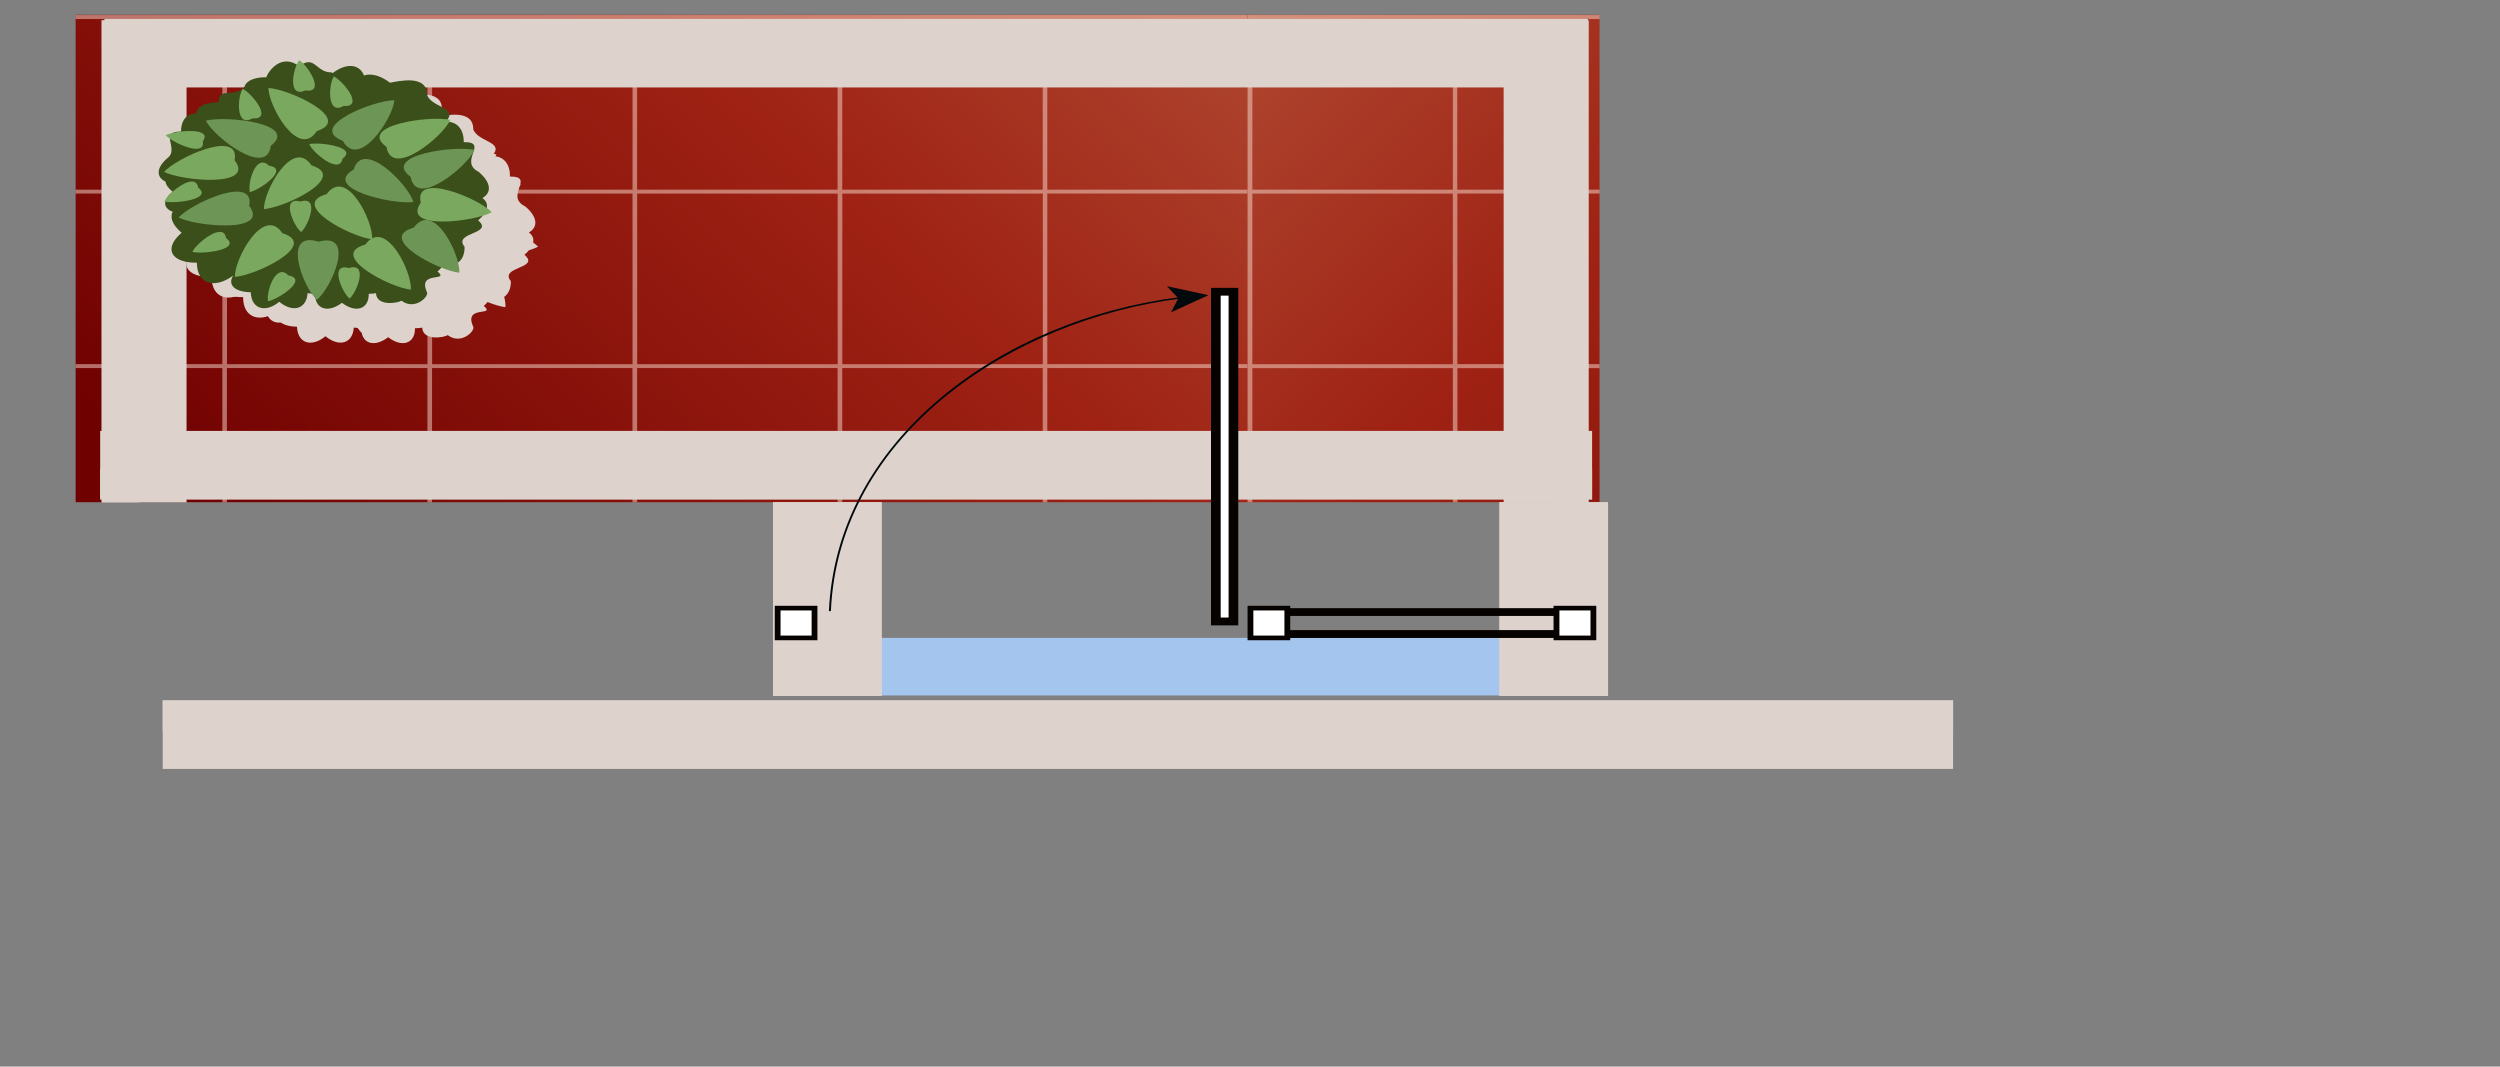 <?xml version="1.0" encoding="UTF-8"?>
<svg xmlns="http://www.w3.org/2000/svg" xmlns:xlink="http://www.w3.org/1999/xlink" viewBox="0 0 328.2 140.02">
  <rect x="0" y="0" width="328.2" height="140.02" fill="#808080" stroke="none"/>
  <defs>
    <style>
      .cls-1 {
        fill: #fff;
      }

      .cls-2, .cls-3 {
        fill: #ddd3cc;
      }

      .cls-2, .cls-3, .cls-4 {
        mix-blend-mode: multiply;
      }

      .cls-5 {
        fill: url(#Earthtone_21-3);
      }

      .cls-6 {
        clip-path: url(#clippath-2);
      }

      .cls-7 {
        isolation: isolate;
      }

      .cls-3, .cls-8, .cls-9 {
        fill-rule: evenodd;
      }

      .cls-10 {
        clip-path: url(#clippath-1);
      }

      .cls-11, .cls-4 {
        fill: #050200;
      }

      .cls-8 {
        fill: #79a85e;
      }

      .cls-12 {
        fill: #a4c5ed;
      }

      .cls-13 {
        fill: #01090c;
      }

      .cls-14 {
        fill: url(#Earthtone_21-2);
      }

      .cls-15 {
        fill: #f9ddcf;
        opacity: .5;
      }

      .cls-16 {
        clip-path: url(#clippath);
      }

      .cls-9 {
        fill: #6c9556;
      }

      .cls-17 {
        fill: none;
      }

      .cls-18 {
        fill: url(#Earthtone_21);
      }

      .cls-19 {
        fill: #3a4f19;
      }

      .cls-20 {
        fill: url(#Earthtone_21-4);
      }
    </style>
    <clipPath id="clippath">
      <rect class="cls-17" x="9.93" width="200.06" height="65.93"/>
    </clipPath>
    <clipPath id="clippath-1">
      <rect class="cls-17" y=".52" width="164.87" height="94.54"/>
    </clipPath>
    <linearGradient id="Earthtone_21" data-name="Earthtone 21" x1="331.66" y1="-274.42" x2="213.2" y2="-144.88" gradientTransform="translate(-171.02 226.51)" gradientUnits="userSpaceOnUse">
      <stop offset="0" stop-color="#b85e42"/>
      <stop offset=".5" stop-color="#9f2214"/>
      <stop offset="1" stop-color="#700101"/>
    </linearGradient>
    <linearGradient id="Earthtone_21-2" data-name="Earthtone 21" x1="369.77" y1="-247.32" x2="251.31" y2="-117.78" xlink:href="#Earthtone_21"/>
    <clipPath id="clippath-2">
      <rect class="cls-17" x="163.33" y=".52" width="164.87" height="94.54"/>
    </clipPath>
    <linearGradient id="Earthtone_21-3" data-name="Earthtone 21" x1="228.73" y1="-274.42" x2="110.27" y2="-144.88" gradientTransform="translate(396.29 226.51) rotate(-180) scale(1 -1)" xlink:href="#Earthtone_21"/>
    <linearGradient id="Earthtone_21-4" data-name="Earthtone 21" x1="266.84" y1="-247.32" x2="148.38" y2="-117.78" gradientTransform="translate(396.29 226.51) rotate(-180) scale(1 -1)" xlink:href="#Earthtone_21"/>
  </defs>
  <g class="cls-7">
    <g id="Layer_1" data-name="Layer 1">
      <g class="cls-16">
        <g>
          <g class="cls-10">
            <g>
              <rect class="cls-18" x="2.3" y="1.94" width="162.14" height="69.29"/>
              <path class="cls-15" d="m137.49,1.98H2.27v69.25h162.15V1.98h-26.92ZM29.8,47.81v-22.39h26.32v22.39h-26.32Zm26.93,0v-22.39h26.31v22.39h-26.31Zm26.92,0v-22.39h26.32v22.39h-26.32Zm26.93,0v-22.39h26.32v22.39h-26.32ZM136.89,2.5v22.4h-26.32V2.5h26.32Zm-26.93,0v22.4h-26.32V2.5h26.32Zm-26.92,0v22.4h-26.31V2.5h26.31Zm-26.92,0v22.4h-26.32V2.5h26.32ZM2.87,2.5h26.32v22.4H2.87V2.5Zm0,22.91h26.32v22.39H2.87v-22.39Zm0,45.31v-22.4h26.32v22.4H2.87Zm26.92,0v-22.4h26.32v22.4h-26.32Zm26.93,0v-22.4h26.31v22.4h-26.31Zm26.92,0v-22.4h26.32v22.4h-26.32Zm26.93,0v-22.4h26.32v22.4h-26.32Zm53.24,0h-26.32v-22.4h26.32v22.4Zm0-22.92h-26.32v-22.39h26.32v22.39Zm-26.32-22.91V2.5h26.32v22.4h-26.32Z"/>
              <rect class="cls-14" x="2.3" y="70.72" width="162.14" height="69.29"/>
              <path class="cls-15" d="m137.49,70.76H2.27v69.25h162.15v-69.25h-26.92ZM29.8,116.59v-22.4h26.32v22.4h-26.32Zm26.93,0v-22.4h26.31v22.4h-26.31Zm26.92,0v-22.4h26.32v22.4h-26.32Zm26.93,0v-22.4h26.32v22.4h-26.32Zm26.32-45.31v22.4h-26.32v-22.4h26.32Zm-26.93,0v22.4h-26.32v-22.4h26.32Zm-26.92,0v22.4h-26.31v-22.4h26.31Zm-26.92,0v22.4h-26.32v-22.4h26.32Zm-53.24,0h26.32v22.4H2.87v-22.4Zm0,22.91h26.32v22.4H2.87v-22.4Zm0,45.31v-22.4h26.32v22.4H2.87Zm26.92,0v-22.4h26.32v22.4h-26.32Zm26.93,0v-22.4h26.31v22.4h-26.31Zm26.92,0v-22.4h26.32v22.4h-26.32Zm26.93,0v-22.4h26.32v22.4h-26.32Zm53.24,0h-26.32v-22.4h26.32v22.4Zm0-22.91h-26.32v-22.4h26.32v22.4Zm-26.32-22.91v-22.4h26.32v22.4h-26.32Z"/>
            </g>
          </g>
          <g class="cls-6">
            <g>
              <rect class="cls-5" x="163.76" y="1.94" width="162.14" height="69.29"/>
              <path class="cls-15" d="m163.79,1.98v69.25h162.15V1.98h-162.15Zm108.3,45.82v-22.39h26.32v22.39h-26.32Zm-26.92,0v-22.39h26.31v22.39h-26.31Zm-26.92,0v-22.39h26.32v22.39h-26.32Zm-26.93,0v-22.39h26.32v22.39h-26.32ZM217.63,2.5v22.4h-26.32V2.5h26.32Zm26.93,0v22.4h-26.32V2.5h26.32Zm26.92,0v22.4h-26.31V2.5h26.31Zm26.93,0v22.4h-26.32V2.5h26.32Zm26.93,22.4h-26.32V2.5h26.32v22.4Zm0,22.91h-26.32v-22.39h26.32v22.39Zm-26.32,22.92v-22.4h26.32v22.4h-26.32Zm-26.92,0v-22.4h26.32v22.4h-26.32Zm-26.92,0v-22.4h26.31v22.4h-26.31Zm-26.92,0v-22.4h26.32v22.4h-26.32Zm-26.93,0v-22.4h26.32v22.4h-26.32Zm-26.92-22.4h26.32v22.4h-26.32v-22.4Zm0-22.91h26.32v22.39h-26.32v-22.39Zm0-.52V2.5h26.32v22.4h-26.32Z"/>
              <rect class="cls-20" x="163.76" y="70.72" width="162.14" height="69.29"/>
              <path class="cls-15" d="m163.79,70.76v69.25h162.15v-69.25h-162.15Zm108.3,45.82v-22.4h26.32v22.4h-26.32Zm-26.92,0v-22.4h26.31v22.4h-26.31Zm-26.92,0v-22.4h26.32v22.4h-26.32Zm-26.93,0v-22.4h26.32v22.4h-26.32Zm26.32-45.31v22.4h-26.32v-22.4h26.32Zm26.93,0v22.4h-26.32v-22.4h26.32Zm26.92,0v22.4h-26.31v-22.4h26.31Zm26.93,0v22.4h-26.32v-22.4h26.32Zm26.93,22.4h-26.32v-22.4h26.32v22.4Zm0,22.91h-26.32v-22.4h26.32v22.4Zm-26.32,22.91v-22.4h26.32v22.4h-26.32Zm-26.92,0v-22.4h26.32v22.4h-26.32Zm-26.92,0v-22.4h26.31v22.4h-26.31Zm-26.92,0v-22.4h26.32v22.4h-26.32Zm-26.93,0v-22.4h26.32v22.4h-26.32Zm-26.92-22.4h26.32v22.4h-26.32v-22.4Zm0-22.91h26.32v22.4h-26.32v-22.4Zm0-.51v-22.4h26.32v22.4h-26.32Z"/>
            </g>
          </g>
        </g>
      </g>
      <rect class="cls-12" x="102.44" y="83.74" width="106.3" height="7.56"/>
      <rect class="cls-2" x="101.48" y="65.91" width="14.29" height="25.46"/>
      <rect class="cls-2" x="196.82" y="65.91" width="14.29" height="25.46"/>
      <g>
        <rect class="cls-2" x="21.36" y="91.95" width="235.04" height="8.99"/>
        <rect class="cls-2" x="21.36" y="91.95" width="235.04" height="4.02"/>
      </g>
      <g>
        <rect class="cls-2" x="13.74" y="2.49" width="194.69" height="8.99"/>
        <rect class="cls-2" x="13.74" y="2.49" width="194.69" height="4.02"/>
      </g>
      <g>
        <rect class="cls-2" x="13.35" y="2.68" width="11.14" height="63.27"/>
        <rect class="cls-2" x="13.35" y="2.68" width="4.98" height="63.27"/>
      </g>
      <g>
        <rect class="cls-2" x="197.4" y="2.69" width="11.14" height="63.27"/>
        <rect class="cls-2" x="203.55" y="2.69" width="4.98" height="63.27"/>
      </g>
      <g>
        <rect class="cls-2" x="13.15" y="56.57" width="195.86" height="8.99"/>
        <rect class="cls-2" x="13.15" y="61.54" width="195.86" height="4.02"/>
      </g>
      <path class="cls-3" d="m69.45,32.85c.49-.15.9-.31,1.19-.47-.16-.17-.39-.35-.65-.54.11-.53-.09-.99-.56-1.32,1.21-.69,1.19-2-.46-3.41-1.52-.74-1.01-1.83-.74-2.67.04-.08.1-.17.13-.24-.02,0-.04,0-.06-.01.15-.59.04-1.02-1.35-1.01.02-1.59-.76-2.52-1.91-2.66.05-.09.11-.18.14-.26-.1-.02-.23-.04-.36-.06,1.16-1.59-2.05-1.6-2.69-3.2.03-2.75-3.71-1.84-4.87-1.63-1.29-.98-2.51-1.26-3.42-.95-.55-1.47-2.24-1.73-4.11-.31-.05-.04-.1-.06-.15-.1-1.84.05-2.15-1.89-3.69-1.14-.19-.2-.38-.36-.54-.45-.12.14-.23.34-.33.58-2.12-1.3-3.72.83-3.99,1.65-1.68-.01-2.68.51-2.89,1.28-1.35,1.5-3.4-.08-3.38,2.01-1.8-.01-2.84.58-2.93,1.46-1.18-.02-2.01.84-2,2.38-.52,0-.85.07-1.08.18-.39.09-.73.19-.94.3.12.14.32.3.56.47.05.77.61,1.83-.32,2.53-1.52,1.3-1.48,2.5-.27,3.09.07.41.36.87.94,1.33-.52.46-.94.95-1.09,1.28.04.01.1.02.15.03-.12.57.2,1.05.95,1.33-.39.73-.04,1.72,1.17,2.76-2.43,2.08-1.39,3.96,2.02,3.93-.03,2.71,2.23,3.55,4.76,1.69-.74,1.16.11,2.14,2.31,2.19.08,2.19,1.91,2.76,3.74,1.25,1.8,1.48,3.58.95,3.72-1.14.15.03.33.03.5.05.18.26.36.48.54.66.3,1.48,1.81,1.82,3.47.56,1.86,1.42,3.55.81,3.52-1.18.36,0,.67-.03.95-.08.07,1.77,2.91,1.31,3.34.98,1.77,1.35,3.66-.58,3.35-1.12-1.31-2.88,3.06-1.28,1.39-2.71.2-.17.37-.34.5-.51.9.36,1.75.61,2.34.67.03-.35-.03-.82-.16-1.35.55-.38.89-1.07.88-2.05-1.59-1.95,3.93-1.64,1.78-3.47.24-.2.42-.4.59-.6Z"/>
      <path class="cls-3" d="m65.34,30.22c.49-.15.9-.31,1.19-.47-.16-.17-.39-.35-.65-.54.11-.53-.09-.99-.56-1.32,1.21-.69,1.19-2-.46-3.41-1.52-.74-1.02-1.83-.74-2.67.05-.08.1-.17.13-.24-.02,0-.04,0-.06-.01.15-.59.04-1.02-1.35-1.01.02-1.59-.76-2.52-1.91-2.66.05-.09.11-.18.14-.26-.1-.02-.23-.04-.36-.06,1.16-1.59-2.05-1.6-2.69-3.2.03-2.75-3.71-1.84-4.87-1.63-1.29-.98-2.52-1.26-3.42-.95-.55-1.47-2.25-1.73-4.11-.31-.05-.04-.1-.06-.15-.1-1.84.05-2.15-1.89-3.69-1.14-.19-.2-.38-.36-.54-.45-.12.14-.23.34-.34.58-2.12-1.3-3.72.83-3.99,1.65-1.68-.01-2.68.51-2.89,1.28-1.35,1.5-3.41-.08-3.38,2.01-1.8-.01-2.84.58-2.93,1.46-1.19-.02-2.01.84-2,2.38-.52,0-.85.06-1.08.18-.39.09-.73.19-.94.3.12.14.32.3.56.47.05.77.61,1.83-.32,2.53-1.52,1.3-1.48,2.5-.27,3.09.07.41.36.87.94,1.33-.52.46-.94.95-1.09,1.28.04.01.1.02.15.03-.12.57.2,1.05.95,1.33-.39.73-.05,1.72,1.17,2.76-2.43,2.08-1.39,3.96,2.01,3.93-.03,2.71,2.24,3.55,4.76,1.69-.74,1.16.11,2.14,2.31,2.19.08,2.19,1.91,2.76,3.74,1.25,1.8,1.48,3.58.95,3.72-1.14.15.03.34.03.5.05.18.26.36.48.54.66.3,1.48,1.81,1.82,3.47.56,1.86,1.42,3.55.81,3.52-1.18.35,0,.66-.03.95-.08.07,1.77,2.91,1.31,3.34.98,1.77,1.35,3.66-.58,3.35-1.12-1.31-2.88,3.06-1.28,1.39-2.71.2-.17.37-.34.5-.51.9.36,1.75.61,2.34.67.03-.35-.03-.82-.16-1.35.55-.38.89-1.07.88-2.05-1.59-1.95,3.93-1.64,1.78-3.47.24-.2.42-.4.58-.6Z"/>
      <g>
        <path class="cls-19" d="m62.9,22.59c-2.84-1.38,1.39-3.96-2.02-3.93.02-1.8-.98-2.76-2.38-2.67,1.81-1.9-1.76-1.8-2.43-3.5.03-2.75-3.71-1.84-4.87-1.63-1.29-.98-2.52-1.26-3.42-.95-.55-1.47-2.25-1.73-4.11-.31-.05-.04-.1-.06-.15-.1-2.05.05-2.18-2.38-4.24-.8-2.28-1.74-4.03.57-4.31,1.44-1.68-.01-2.68.51-2.89,1.28-1.35,1.5-3.4-.08-3.38,2.01-1.8-.01-2.84.58-2.93,1.46-1.19-.02-2.01.84-2,2.38-3.01-.02-.18,2.27-1.78,3.48-1.52,1.3-1.48,2.5-.27,3.09.07.42.37.88.95,1.34-1.36,1.08-1.27,2.15,0,2.62-.39.73-.04,1.72,1.17,2.76-2.43,2.08-1.39,3.96,2.01,3.93-.03,2.71,2.23,3.55,4.76,1.69-.74,1.16.11,2.14,2.31,2.19.07,2.19,1.91,2.76,3.74,1.25,1.8,1.48,3.58.95,3.72-1.14.29.05.61.09.98.09-.03,1.99,1.66,2.6,3.53,1.18,1.86,1.42,3.55.81,3.52-1.18.35,0,.66-.03.95-.08.07,1.77,2.91,1.31,3.34.98,1.77,1.35,3.66-.58,3.35-1.12-1.31-2.88,3.06-1.28,1.39-2.71.4-.35.66-.68.8-.99,1.58.47,2.78-.39,2.75-2.25-1.59-1.95,3.93-1.64,1.78-3.47,1.39-1.19,1.48-2.29.56-2.93,1.21-.69,1.19-2-.46-3.41Z"/>
        <path class="cls-8" d="m21.54,22.57c2.38,1.19,12.01,2.07,9.26-1.53.79-4.18-7.66-.32-9.26,1.53Z"/>
        <path class="cls-9" d="m23.45,28.56c2.38,1.19,12.01,2.07,9.27-1.53.79-4.18-7.66-.32-9.27,1.53Z"/>
        <path class="cls-8" d="m30.84,36.35c2.79-.21,11.12-4.22,6.23-5.74-2.5-3.71-6.34,3.48-6.23,5.74Z"/>
        <path class="cls-8" d="m34.66,27.45c2.79-.21,11.12-4.22,6.23-5.74-2.5-3.71-6.34,3.48-6.23,5.74Z"/>
        <path class="cls-8" d="m40.6,18.92c.46,1.13,4,4.09,4.38,1.89,2.05-1.48-2.96-2.21-4.38-1.89Z"/>
        <path class="cls-8" d="m43.83,10.03c-.7,1.05-.96,5.16,1.29,3.88,2.74.2-.04-3.25-1.29-3.88Z"/>
        <path class="cls-8" d="m31.86,11.66c-.7,1.05-.96,5.16,1.29,3.88,2.74.2-.04-3.25-1.29-3.88Z"/>
        <path class="cls-8" d="m32.8,25.22c1.41-.33,5.23-3.06,2.52-3.46-1.74-1.72-2.85,2.3-2.52,3.46Z"/>
        <path class="cls-8" d="m39.53,30.47c.99-.88,2.47-4.82-.09-4.01-2.6-.73-.94,3.16.09,4.01Z"/>
        <path class="cls-8" d="m45.9,39.2c.99-.88,2.47-4.82-.09-4.01-2.6-.73-.94,3.16.09,4.01Z"/>
        <path class="cls-8" d="m35.19,39.55c1.43-.29,5.36-2.92,2.67-3.39-1.67-1.76-2.95,2.22-2.67,3.39Z"/>
        <path class="cls-8" d="m25.25,33.07c1.41.34,6.45-.31,4.43-1.82-.33-2.21-3.94.7-4.43,1.82Z"/>
        <path class="cls-8" d="m21.58,26.45c1.41.34,6.45-.31,4.43-1.82-.33-2.21-3.94.7-4.43,1.82Z"/>
        <path class="cls-8" d="m21.75,17.75c.84.97,5.28,3,4.87.8,1.44-1.89-3.62-1.43-4.87-.8Z"/>
        <path class="cls-8" d="m39.29,7.91c-.83.98-1.6,5.05.79,3.96,2.7.42.37-3.24-.79-3.96Z"/>
        <path class="cls-9" d="m41.6,39.36c1.97-1.61,5.17-9,.22-7.63-4.87-1.55-2.09,5.96-.22,7.63Z"/>
        <path class="cls-8" d="m53.93,38.03c.21-2.25-3.3-9.56-5.98-5.92-4.95,1.38,3.2,5.63,5.98,5.92Z"/>
        <path class="cls-8" d="m48.85,31.41c.2-2.25-3.31-9.56-5.98-5.92-4.95,1.38,3.2,5.63,5.98,5.92Z"/>
        <path class="cls-9" d="m60.29,35.8c.2-2.25-3.31-9.56-5.98-5.92-4.95,1.38,3.2,5.63,5.98,5.92Z"/>
        <path class="cls-8" d="m64.57,27.86c-1.69-1.8-10.31-5.4-9.33-1.25-2.58,3.68,7.01,2.51,9.33,1.25Z"/>
        <path class="cls-9" d="m62.29,19.68c-2.69-.61-12.25.71-8.37,3.55.69,4.19,7.47-1.41,8.37-3.55Z"/>
        <path class="cls-9" d="m54.27,26.52c-.61-2.21-6.58-8.38-7.84-4.27-4.24,2.47,5.07,4.64,7.84,4.27Z"/>
        <path class="cls-8" d="m59.11,15.74c-2.69-.61-12.25.71-8.37,3.55.69,4.19,7.47-1.41,8.37-3.55Z"/>
        <path class="cls-9" d="m27.03,15.84c1,2.11,8.01,7.52,8.52,3.31,3.76-2.94-5.85-4-8.52-3.31Z"/>
        <path class="cls-8" d="m35.25,11.55c-.06,2.26,3.9,9.41,6.34,5.66,4.85-1.58-3.55-5.49-6.34-5.66Z"/>
        <path class="cls-9" d="m51.77,13.15c-2.8.04-11.49,3.51-6.77,5.34,2.14,3.86,6.65-3.07,6.77-5.34Z"/>
      </g>
      <g>
        <g>
          <path class="cls-13" d="m109.08,80.23h-.26c.48-10.67,5.56-20.35,14.69-28.01,8.4-7.04,19.56-11.73,31.43-13.22l.04.2c-22.03,2.76-44.87,17.73-45.9,41.02Z"/>
          <polygon class="cls-13" points="158.64 38.75 153.18 37.57 154.69 39.16 153.73 41 158.64 38.75"/>
        </g>
        <g>
          <path class="cls-1" d="m159.62,38.3v43.29h2.31v-43.29h-2.31Z"/>
          <path class="cls-11" d="m162.56,82.1h-3.58v-44.31h3.58v44.31Zm-2.31-1.03h1.04v-42.26h-1.04v42.26Z"/>
        </g>
        <path class="cls-4" d="m165.23,79.84v3.91h40.26v-3.91h-40.26Zm38.99,2.88h-37.72v-1.86h37.72v1.86Z"/>
        <g>
          <rect class="cls-1" x="164.16" y="79.84" width="4.84" height="3.91"/>
          <path class="cls-11" d="m169.38,84.05h-5.6v-4.52h5.6v4.52Zm-4.84-.61h4.08v-3.3h-4.08v3.3Z"/>
        </g>
        <g>
          <rect class="cls-1" x="204.34" y="79.84" width="4.84" height="3.91"/>
          <path class="cls-11" d="m209.56,84.05h-5.61v-4.52h5.61v4.52Zm-4.84-.61h4.08v-3.3h-4.08v3.3Z"/>
        </g>
        <g>
          <rect class="cls-1" x="102.08" y="79.84" width="4.84" height="3.91"/>
          <path class="cls-11" d="m107.31,84.05h-5.6v-4.52h5.6v4.52Zm-4.84-.61h4.08v-3.3h-4.08v3.3Z"/>
        </g>
      </g>
    </g>
  </g>
</svg>